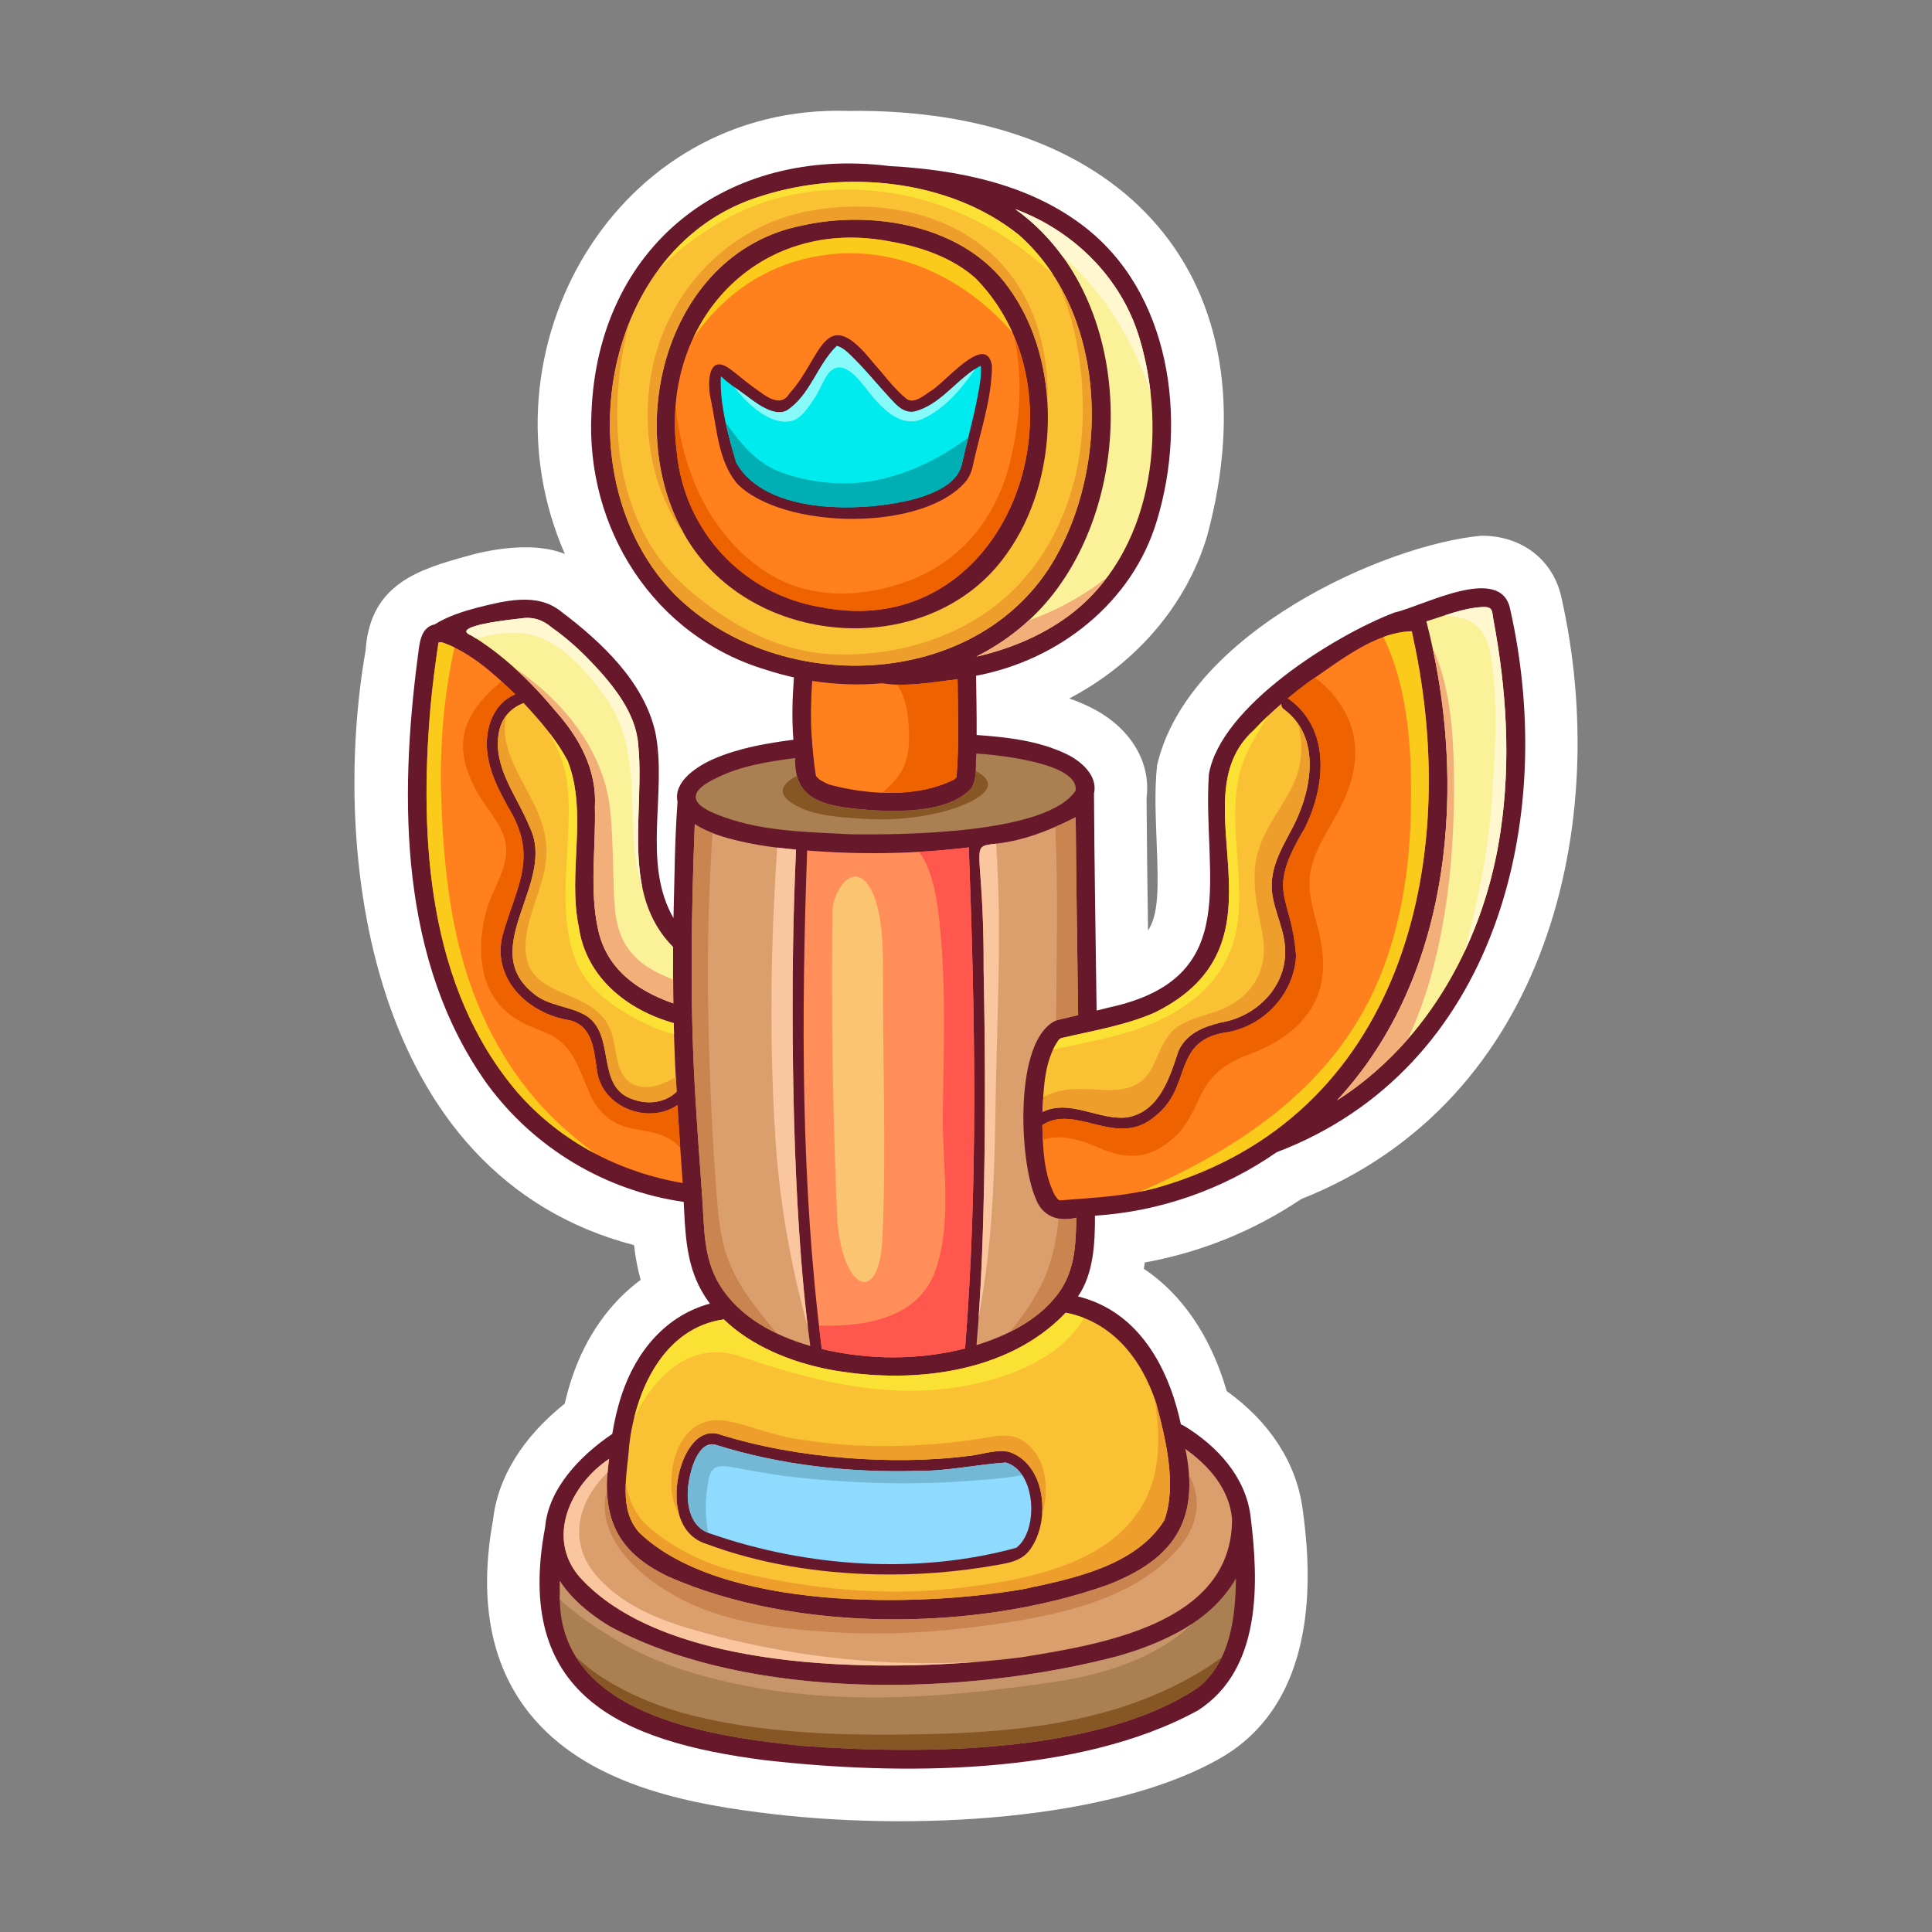 <svg id="Trophy" height="512" viewBox="0 0 1200 1200" width="512" xmlns="http://www.w3.org/2000/svg"><rect x="0" y="0" width="1200" height="1200" fill="#808080" stroke="none"/><g><path d="m920.204 332.745c-59.801 5.368-182.439 60.215-201.504 142.522-1.795 16.503-.768 32.986-.281 48.248 1.127 28.081 1.317 44.233-5.35 54.439-.389-27.182-.768-55.036-.927-82.477 2.937-22.752-10.706-44.604-35.839-56.639-3.996-1.914-8.049-3.573-12.139-5.017 41.184-21.545 72.77-57.838 85.613-100.921 42.971-159.333-50.707-266.236-222.84-264.006-144.234-4.666-231.695 148.09-176.088 275.207-17.821-7.409-43.518-3.594-60.164 1.115-30.768 8.471-60.848 17.558-63.585 58.71-21.737 123.598.526 326.16 166.72 369.451.814 7.072 2.064 14.299 4.106 21.569-19.163 14.169-34.028 35.065-42.624 60.709-1.748 5.213-3.262 10.583-4.566 16.209-26.018 20.753-41.627 45.931-44.48 72.09-8.674 47.353-2.161 86.378 19.365 116.011 33.41 45.992 95.116 59.248 145.58 65.71 94.033 12.353 221.156 5.363 288.702-34.782 62.864-37.824 53.442-122.676 49.149-153.793-3.76-28.313-20.4-53.942-47.123-73.081-9.736-33.708-27.566-60.001-51.479-75.967.229-1.302.438-2.61.627-3.919 34.67-6.24 67.777-19.625 97.183-39.401 154.802-61.371 192.481-235.66 161.731-372.845-4.847-23.799-24.322-39.142-49.787-39.142z" fill="#fff"/><g><path d="m866.161 380.438c-37.402 14.283-107.971 58.254-115.305 100.425-4.205 63.514 22.287 126.645-62.062 144.913-2.548.666-5.111 1.275-7.671 1.911-.575-44.937-1.394-89.865-1.632-134.807 2.519-10.983-7.697-20.016-17.281-24.605-17.161-8.217-36.712-10.425-55.599-11.751.077-12.27-.193-24.538-.35-36.802 51.316-9.618 97.126-45.445 112.3-96.338 19.093-62.616 8.768-142.185-46.339-183.547-33.965-25.756-77.781-34.394-119.484-36.671-101.443-12.688-181.328 49.405-185.373 153.141-3.816 72.011 38.859 139.196 109.047 159.907 5.478 1.823 11.074 3.27 16.712 4.535-.967 12.887-1.372 25.826-.326 38.727-16.729 2.182-33.724 5.093-49.247 11.79-10.143 4.376-25.482 13.952-22.715 26.683-1.785 23.975-1.855 48.211-2.527 72.274-19.809-34.447-3.766-77.86-11.243-115.305-7.11-31.533-33.636-56.246-58.487-75.036-14.992-12.158-34.961-6.667-51.971-2.517-9.061 2.425-18.59 5.411-26.605 10.447-9.1 1.93-9.448 12.325-10.541 20.344-11.637 89.07-11.188 189.124 43.078 265.093 29.122 39.799 73.291 66.305 122.136 73.279.821 17.687 1.45 35.855 9.315 51.841 1.986 4.039 4.338 7.799 6.958 11.329-27.321 7.452-45.675 29.403-54.703 56.336-2.681 7.994-4.583 16.244-5.95 24.594-20.303 13.714-39.639 34.175-41.701 57.937-19.59 103.63 46.102 133.13 136.318 144.69 82.971 9.493 194.795 9.957 269.277-30.96 39.533-25.549 37.742-79.404 32.512-120.895-3.248-24.45-20.846-43.422-41.559-55.963-.564-.347-1.117-.546-1.664-.686-6.248-29.617-20.934-60.42-49.297-74.235-4.695-2.287-9.579-4.029-14.605-5.303 9.688-14.117 10.596-33.063 10.524-50.136 40.339-2.577 79.628-16.299 112.841-39.403 135.949-51.69 174.621-206.057 145.121-337.021-5.562-28.98-54.329-2.041-71.902 1.785z" fill="#68182b"/><path d="m632.785 145.846c-43.13-34.589-107.979-40.584-159.399-24.225-100.994 30.152-124.494 176.153-54.113 247.805 65.623 65.085 192.713 59.416 238.117-26.399 32.203-60.051 29.041-149.764-24.605-197.181zm-7.78 198.511c-45.212 63.95-149.9 59.381-194.125-3.249-47.492-67.334-19.748-183.873 67.224-201.021 43.976-9.912 100.853-.219 128.403 38.688 33.678 46.071 31.738 119.858-1.502 165.582z" fill="#fac135"/><path d="m718.086 871.487c-8.86-27.274-27.116-50.519-56.129-56.151-36.579 38.49-97.538 44.636-147.485 35.198-23.104-4.588-47.596-14.281-64.893-31.045-37.557 5.349-54.932 44.406-58.757 78.244-1.228 18.007-6.953 39.956 6.472 54.444 50.738 48.198 172.283 46.282 238.034 34.899 30.993-6.563 69.853-14.268 87.815-42.735 7.985-21.796.852-50.754-5.057-72.854zm-79.284 92.244c-5.156 5.811-11.924 6.969-19.257 8.279-24.823 4.437-50.104 6.404-75.317 5.86-35.861-.83-71.932-6.377-105.621-18.97-20.283-6.328-21.196-32.678-15.179-49.605 3.306-9.62 11.032-21.999 23.024-18.529 25.41 7.992 51.852 12.57 78.375 14.716 26.066 2.109 52.486 2.001 78.444-1.381 7.612-.992 16.149-4.097 23.813-2.213 23.245 8.173 25.806 44.515 11.718 61.843z" fill="#fac135"/><path d="m631.22 961.375c-61.028 16.703-129.723 12.093-189.504-8.657-13.818-3.895-15.898-19.89-13.932-32.156 1.088-7.263 5.939-26.284 16.83-23.134 40.207 12.642 83.345 17.404 125.391 16.154 18.369.193 36.57-3.938 54.622-5.172 18.821 5.077 20.845 42.109 6.593 52.965z" fill="#8edbff"/><path d="m418.462 635.463c.332 14.202.861 28.414 1.811 42.597-6.971 6.766-17.246 8.102-26.273 5.057-24.713-7.221-10.939-39.488-29.576-52.038-10.391-6.44-23.855-5.973-33.359-14.248-34.964-28.437 15.018-68.912-2.149-103.271-7.587-18.997-23.038-36.903-19.058-58.618 1.674-9.128 7.281-15.22 15.365-18.313 10.33 11.102 20.359 22.619 27.42 36.104 12.613 32.493-.197 69.36 6.867 103.169 4.524 31.088 29.927 51.452 58.952 59.561z" fill="#fac135"/><path d="m323.478 384.132c7.24-1.212 13.64.782 19.291 5.693 8.956 6.261 17.139 13.658 24.668 21.565 13.028 13.685 27.477 31.227 28.938 50.855 4.328 41.841-11.385 92.676 21.709 125.914-.088 11.688-.076 23.377.102 35.065-22.252-7.837-41.108-21.003-46.636-45.567-5.563-24.713-1.38-51.186-2.044-76.274 1.355-22.99-9.529-43.013-24.434-59.706-14.745-17.783-32.359-34.889-52.217-46.903-14.587-5.881 25.201-10.062 30.623-10.642z" fill="#fbf199"/><path d="m321.705 678.866c-55.81-65.097-61.401-157.235-54.372-239.082 1.174-13.506 2.965-26.953 4.96-40.351.021-.184.042-.301.065-.418 1.479-.024 1.221-.382 3.297.311 17.164 6.351 31.227 19.184 44.395 31.951-15.461 6.425-19.986 25.165-16.662 40.401 1.868 10.556 6.99 19.847 11.947 29.227 19.522 31.404 5.435 49.221-3.203 80.106-6.759 27.166 16.123 48.641 41.35 52.63 15.336 3.508 15.452 19.918 17.508 32.533 3.797 21.922 31.841 32.448 49.781 20.216.996 16.147 2.102 32.284 3.251 48.418-39.536-6.835-75.609-25.536-102.317-55.942z" fill="#ff801d"/><path d="m717.396 628.86c88.352-43.896 12.862-131.673 61.275-175.265 5.406-5.82 11.201-11.293 17.229-16.501-.104 1.162.254 2.384 1.42 3.245 23.699 17.434 17.452 50.657 5.824 73.133-5.764 11.145-12.764 22.341-13.254 35.248-.525 13.881 7.524 26.111 8.27 39.763 1.576 23.701-17.324 42.985-39.948 46.61-11.024 2.764-21.345 6.838-26.327 17.846-5.422 16.667-12.01 37.809-32.03 41.114-17.389 1.889-35.376-11.704-52.329-3.391.615-14.567 1.197-31.771 9.652-44.178 1.259-1.502 1.369-1.493 2.498-1.797 19.122-4.498 39.656-7.866 57.72-15.827z" fill="#fac135"/><path d="m656.615 633.587c-27.258 10.88-23.609 87.921-13.328 110.758 3.92 11.111 14.113 14.835 25.26 12.006-.392 16.815-.725 32.552-11.094 46.867-12.262 16.613-31.606 26.237-50.936 32.238 2.878-32.561 4.009-65.287 4.664-97.956.9-44.903.689-89.827-.23-134.729.511-117.69-22.293-54.755 57.182-95.159.326 40.967 1.006 81.928 1.52 122.892-4.345 1.035-8.692 2.06-13.038 3.083z" fill="#db9f6e"/><path d="m707.594 209.539c17.917 59.1 8.274 134.623-44.231 173.241-17.092 12.505-36.584 20.382-56.957 25.077 18.41-9.308 34.943-22.374 48.098-39.356 52.155-67.462 48.708-186.67-23.931-238.621 36.196 13.433 65.706 42.426 77.021 79.659z" fill="#fbf199"/><path d="m507.308 482.637c-1.086-1.471-.383-.351-.65-1.526-1.275-7.889-1.927-15.919-2.533-23.895-.721-11.439-.441-22.876.359-34.295 14.409 2.258 29.07 2.786 43.527 1.451 14.986 2.554 31.459-.747 46.768-2.479.139 10.043.351 20.085.371 30.132.009 10.128-.189 20.278-1.001 30.378-.276.656-.872 1.153-1.425 1.68-22.697 11.457-52.523 9.797-76.669 3.503-2.329-.504-5.999-2.734-7.265-3.525-.412-.34-2.168-2.351-1.482-1.424z" fill="#ff801d"/><path d="m445.454 482.996c14.691-7.33 32.092-10.071 48.404-12.149-.461 21.844 11.82 27.825 31.359 30.76 21.705 2.741 62.561 5.678 78.078-12.122 3.879-6.344 2.404-14.338 3.126-21.462 12.721.814 63.989 5.819 61.655 23.056-17.646 27.018-108.659 27.544-140.08 27.09-28.158-1.498-57.77-1.754-84.102-12.903-17.869-7.345-13.742-15.238 1.56-22.27z" fill="#aa8053"/><path d="m599.435 837.563c-29.277 7.457-60.063 7.15-88.994.314-13.1-102.529-12.766-206.472-9.109-309.622 33.374 2.685 67.145 2.174 100.404-1.914 3.843 103.626 5.914 207.762-2.301 311.222z" fill="#ff8e5b"/><path d="m436.126 743.124c-1.609-22.705-3.313-45.405-4.585-68.132-3.036-54.361-2.12-108.721-.014-163.087 8.1 5.458 18.918 8.39 27.135 10.364 11.671 2.802 23.741 4.362 35.78 5.438-1.853 39.574-2.367 79.223-2.064 118.837.34 44.722 1.691 89.488 5.107 134.09 1.416 18.505 3.249 36.988 5.783 55.376-22.469-6.451-44.159-18.082-56.383-38.088-10.159-16.622-9.423-35.977-10.759-54.798z" fill="#db9f6e"/><path d="m744.519 1047.935c-61.688 41.854-173.959 41.922-246.813 36.397-58.057-5.981-152.981-19.514-149.938-95.508-.042-2.275-.047-4.561-.049-6.843 7.666 11.669 19.028 20.913 30.832 28.053 87.385 47.071 222.453 43.383 316.672 18.366 28.148-8.196 57.287-21.625 72.468-48.073-.36 24.251-3.325 51.249-23.172 67.608z" fill="#aa8053"/><path d="m736.253 899.959c14.654 10.45 27.35 24.916 28.99 43.472.213 65.067-80.842 77.862-131.152 86.007-76.943 9.622-219.143 11.495-274.27-50.147-20.802-24.481-5.311-57.211 18.527-73.196-5.136 35.271 3.873 57.645 36.977 73.253 79.219 34.883 191.182 33.923 272.293 5.194 41.239-15.808 57.922-40.01 48.635-84.583z" fill="#db9f6e"/><path d="m719.269 737.512c-19.484 5.595-40.654 6.427-60.762 8.053-1.438-.084-1.936-1.478-3.242-3.041-6.941-13.258-7.47-28.924-7.886-43.673 20.646-13.789 46.509 14.984 70.1-5.553 23.64-18.27 9.807-47.766 45.642-52.299 22.576-4.417 40.518-23.915 41.896-47.078-2.813-39.374-19.453-38 5.428-79.594 12.744-25.797 16.332-60.847-9.637-79.953-.365-.266-.72-.39-1.072-.49 4.096-3.407 8.256-6.735 12.514-9.905 19.148-12.802 41.195-31.257 64.523-31.906.242-.189.813 3.746 1.105 4.773 30.051 138.797-7.346 297.194-158.609 340.666z" fill="#ff801d"/><path d="m932.019 516.274c-9.678 66.592-44.084 130.445-101.635 167.222 72.576-78.063 81.137-198.811 55.553-297.586 11.521-3.515 23.115-8.357 35.256-8.897 6.398-.104 5.4 2.653 6.521 8.605 8.043 42.923 10.776 87.329 4.305 130.656z" fill="#fbf199"/><path d="m606.105 172.991c-14.342-12.916-33.871-19.619-52.59-22.885-82.287-16.424-143.557 49.444-133.199 130.288 4.473 49.151 40.975 88.7 89.717 96.742 115.415 22.851 169.882-128.738 96.072-204.145zm-2.115 117.452c-.66 2.786-1.863 5.46-3.495 7.813-25.992 32.407-114.657 31.04-142.887 1.899-11.601-14.263-12.372-34.161-15.997-51.57-1.911-7.264-3.037-28.315 10.109-20.563 5.56 3.731 10.533 8.417 16.004 12.303 6.502 4.36 16.582 14.142 22.71 3.967 20.13-22.037 21.337-57.308 51.751-19.206 6.746 7.416 12.922 16.204 20.744 22.543 4.295 3.481 10.683-1.599 14.639-4.452 8.389-4.088 34.938-37.719 38.566-16.024-.133 21.571-7.749 42.344-12.144 63.29z" fill="#ff801d"/><path d="m606.899 247.858c-2.655 13.705-6.503 27.137-9.57 40.748-2.883 12.188-17.763 17.92-28.425 21.067-31.898 8.642-93.369 10.673-111.629-22.426-4.938-16.685-10.047-34.863-9.604-52.387.04-.297.123-.72.209-1.113 4.104 4.112 9.568 7.582 14.248 11.017 6.229 4.568 18.086 14.492 26.509 10.225 14.53-9.256 18.995-28.554 31.171-40.132 4.183 1.081 7.889 5.201 10.974 8.231 7.437 7.417 14.045 15.604 21.162 23.316 4.302 4.66 8.851 10.373 15.855 9.265 16.689-4.057 26.681-20.779 41.359-28.533.632 6.855-1.002 14.033-2.259 20.722z" fill="#00ebed"/><path d="m903.011 477.779c-.453-24.606-2.623-52.371-13.224-75.546 20.591 95.48 9.224 207.45-59.403 281.263 16.611-10.615 31.23-23.541 43.945-38.083 10.805-22.716 17.583-47.643 21.887-71.782 5.595-31.368 7.383-64.051 6.795-95.852z" fill="#f3af79"/><path d="m387.757 585.367c-6.783-12.233-6.282-27.934-6.76-41.492-.484-13.812-.546-27.603-2.074-41.354-4.094-36.786-29.294-67.462-60.094-88.26 9.505 8.493 18.302 17.841 26.242 27.416 14.904 16.693 25.789 36.716 24.434 59.706.664 25.089-3.52 51.562 2.044 76.274 5.527 24.564 24.384 37.73 46.636 45.567-.074-4.916-.023-9.831-.043-14.749-12.02-4.87-23.401-10.52-30.385-23.108z" fill="#f3af79"/><path d="m687.499 358.727c-14.773 11.452-31.18 20.586-48.451 26.572-9.854 9.08-20.857 16.6-32.643 22.559 20.373-4.695 39.865-12.572 56.957-25.077 9.411-6.922 17.391-15.069 24.137-24.054z" fill="#f3af79"/><path d="m909.544 591.285c11.156-23.643 18.711-49.106 22.475-75.011 6.471-43.327 3.738-87.733-4.306-130.656-1.12-5.952-.122-8.709-6.521-8.605-8.068.357-15.893 2.624-23.615 5.129 2.999.437 5.998.877 8.98 1.466 15.322 3.016 18.631 16.146 20.391 29.802 3.521 27.276 1.564 56.217-.299 83.574-2.197 32.218-8.974 63.398-17.105 94.301z" fill="#fff7cf"/><path d="m394.368 529.784c.762 7.079 2.19 14.585 4.637 21.64-5.952-28.341.304-60.822-2.631-89.178-1.461-19.629-15.909-37.171-28.938-50.855-7.529-7.907-15.712-15.305-24.668-21.565-5.651-4.911-12.051-6.905-19.291-5.693-5.422.58-45.21 4.761-30.623 10.643.977.592 1.923 1.248 2.887 1.862 15.35-3.936 30.465-6.454 45.51 2.01 14.051 7.907 25.564 21.398 34.755 34.36 20.946 29.544 14.71 62.926 18.362 96.776z" fill="#fff7cf"/><path d="m707.594 209.539c-11.315-37.233-40.825-66.226-77.021-79.659 11.563 8.271 21.358 18.257 29.469 29.455 25.685 21.569 44.228 53.104 54.553 84.323-1.334-11.709-3.689-23.195-7.001-34.119z" fill="#fff7cf"/><g fill="#ee9e2b"><path d="m657.39 343.026c26.41-49.25 29.01-118.439-.496-167.896 11.281 24.546 15.598 53.055 15.686 78.881.178 53.565-22.421 105.802-70.262 132.795-26.39 14.891-57.74 21.245-87.839 19.363-33.971-2.125-64.91-20.452-89.79-42.671-43.09-38.485-48.779-106.594-33.877-163.042-22.229 55.567-13.975 125.771 28.461 168.97 65.623 65.085 192.713 59.416 238.117-26.4z"/><path d="m502.718 131.031c-49.633 9.13-87.473 48.758-97.529 97.662-7.261 35.314-1.246 74.45 19.838 103.097-38.992-68.243-10.016-175.319 73.077-191.703 43.976-9.912 100.853-.219 128.403 38.688 14.732 20.154 22.648 45.611 24.109 71.703.904-27.407-5.164-54.609-20.613-76.669-28.504-40.706-80.984-51.293-127.285-42.778z"/><path d="m717.073 868.593c4.959 30.049 3.678 60.141-20.924 83.043-25.902 24.112-69.758 31.317-103.564 34.998-44.568 4.853-90.488.238-133.932-10.22-20.422-4.916-40.076-14.288-55.938-28.185-7.988-6.996-12.143-16.636-14.037-26.948-.53 11.333.74 22.399 8.615 30.896 50.738 48.198 172.283 46.282 238.034 34.899 30.993-6.563 69.853-14.268 87.815-42.735 7.984-21.797.852-50.755-5.058-72.854-.315-.973-.671-1.929-1.011-2.894z"/><path d="m633.898 894.027c-6.381-3.577-13.729-2.352-20.539-1.185-20.303 3.482-40.878 5.117-61.463 5.352-19.199.218-38.391-1.46-57.342-4.443-14.438-2.273-27.74-8.025-41.988-10.984-20.619-4.286-32.398 11.221-35.038 30.053-1.484 10.578-.231 19.926 4.216 27.508-2.759-10.004-1.566-21.884 1.685-31.031 3.306-9.62 11.032-21.999 23.024-18.529 25.41 7.992 51.852 12.57 78.375 14.716 26.066 2.109 52.486 2.001 78.444-1.381 7.612-.992 16.149-4.097 23.813-2.213 15.145 5.325 21.459 22.6 20.156 38.792 5.227-17.442 2.077-38.006-13.343-46.655z"/><path d="m806.253 449.604c3.662 13.825 2.623 27.521-4.843 41.412-7.511 13.976-17.317 25.443-20.884 41.265-3.469 15.395.574 31.92 3.49 47.049 3.82 19.822-3.178 36.098-21.105 45.697-11.369 6.085-29.477 7.112-37.438 18.538-4.288 6.154-6.665 13.187-10.036 19.84-5.846 11.543-16.529 14.005-28.355 13.643-12.652-.387-24.24-2.363-36.156 3.002-1.014.457-1.996.97-2.95 1.525-.187 3.092-.325 6.152-.45 9.089 16.953-8.313 34.94 5.279 52.329 3.391 20.021-3.306 26.608-24.447 32.03-41.114 4.982-11.008 15.303-15.082 26.327-17.846 22.624-3.625 41.524-22.909 39.948-46.61-.745-13.651-8.795-25.882-8.27-39.763.49-12.907 7.49-24.104 13.254-35.248 9.81-18.964 15.714-45.543 3.109-63.87z"/><path d="m331.064 616.83c9.504 8.275 22.969 7.808 33.359 14.248 18.637 12.55 4.863 44.817 29.576 52.038 9.027 3.045 19.303 1.709 26.273-5.057-.202-3.012-.316-6.024-.482-9.038-2.596 1.431-5.238 2.782-8.002 3.917-6.113 2.51-12.763 3.324-18.854.385-9.073-4.378-10.076-18.196-11.745-26.788-2.213-11.376-8.466-18.385-18.441-23.724-15.369-8.226-35.242-11.108-36.293-32.43-.803-16.263 8.136-33.276 11.554-48.951 2.728-12.514 1.401-24.1-3.481-35.783-8.333-19.941-25.129-40.092-20.111-61.159-2.217 2.881-3.805 6.341-4.559 10.452-3.98 21.715 11.471 39.621 19.058 58.618 17.165 34.36-32.816 74.836 2.148 103.272z"/></g><path d="m459.816 842.428c32.17 11.009 64.018 19.889 98.215 21.314 37.24 1.557 94.104-9.113 115.27-45.09-3.588-1.405-7.354-2.541-11.343-3.316-36.579 38.49-97.538 44.636-147.485 35.198-23.104-4.588-47.596-14.281-64.893-31.045-31.305 4.459-48.551 32.34-55.652 61.096 12.743-26.401 35.925-48.411 65.888-38.157z" fill="#fbe134"/><path d="m787.581 444.637c-3.059 2.9-6.045 5.873-8.91 8.959-48.413 43.592 27.076 131.369-61.275 175.265-18.063 7.961-38.598 11.329-57.721 15.828-1.129.304-1.239.295-2.498 1.797-1.158 1.698-2.141 3.501-3.025 5.361 3.119-.609 6.227-1.239 9.301-1.898 23.114-4.946 44.727-8.902 65.438-20.8 22.903-13.159 37.256-32.138 40.159-58.558 3.688-33.584-9.479-71.858 5.645-103.404 3.732-7.791 8.357-15.146 12.886-22.55z" fill="#fbe134"/><path d="m403.302 636.956c5.042 2.396 10.232 4.281 15.377 5.32-.065-2.271-.162-4.543-.217-6.813-29.025-8.109-54.428-28.473-58.953-59.563-7.064-33.809 5.746-70.676-6.867-103.169-3.316-6.335-7.303-12.224-11.654-17.85 2.523 4.637 4.904 9.354 6.883 14.306 6.088 15.234 5.656 32.547 5.02 48.644-1.025 25.967-5.201 55.555 5.289 80.16 8.085 18.958 27.36 30.517 45.122 38.965z" fill="#fbe134"/><path d="m473.386 121.621c-27.158 8.108-48.658 24.641-64.289 45.807 11.43-11.794 24.695-21.578 38.898-29.821 29.49-17.114 63.148-22.37 96.73-18.878 41.591 4.327 79.186 23.877 109.352 51.856-5.932-9.077-13.006-17.416-21.292-24.739-43.129-34.589-107.978-40.584-159.399-24.225z" fill="#fbe134"/><path d="m436.126 743.124c1.336 18.821.6 38.176 10.76 54.798 8.39 13.73 21.279 23.442 35.779 30.318-1.922-2.28-3.837-4.585-5.773-6.941-10.197-12.412-19.578-24.931-25.053-40.175-5.652-15.74-6.205-33.379-7.508-49.918-1.371-17.423-2.194-34.888-2.941-52.347-2.293-53.83-2.642-107.722 1.25-161.442-3.91-1.505-7.758-3.252-11.112-5.512-2.106 54.366-3.022 108.726.014 163.087 1.272 22.727 2.975 45.427 4.584 68.132z" fill="#c98450"/><path d="m687.618 984.541c-81.111 28.729-193.074 29.688-272.293-5.194-26.896-12.683-37.887-29.831-38.308-54.732-9.44 35.176 30.069 63.844 61.765 75.568 26.547 9.822 56.695 12.557 84.768 13.928 29.055 1.417 58.254-.342 87.059-4.218 42.543-5.726 95.33-15.06 123.553-50.922 10.553-13.408 11.926-29.307 4.371-42.863 2.314 34.48-14.96 54.653-50.915 68.433z" fill="#c98450"/><path d="m657.452 803.218c10.369-14.315 10.702-30.052 11.094-46.867-3.895.989-7.65 1.125-11.086.477-1.015 11.151-3.105 22.146-7.088 32.804-5.301 14.185-13.803 26.149-23.051 37.634 11.686-5.778 22.342-13.495 30.131-24.048z" fill="#c98450"/><path d="m668.132 507.612c-4.551 2.314-8.75 4.272-12.653 5.964 1.825 40.078.753 80.21.461 120.342.229-.102.44-.236.675-.331 4.347-1.022 8.693-2.048 13.037-3.083-.514-40.964-1.194-81.925-1.52-122.892z" fill="#c98450"/><path d="m492.378 646.544c-.303-39.614.212-79.263 2.064-118.837-3.903-.349-7.805-.778-11.699-1.255-4.135 60.628-4.999 121.94-.996 182.369 2.592 39.14 9.59 77.927 20.053 115.763-1.787-14.611-3.19-29.272-4.314-43.95-3.416-44.602-4.768-89.368-5.108-134.09z" fill="#f9c6a0"/><path d="m607.773 818.846c1.289-7.295 2.518-14.603 3.607-21.938 5.412-36.443 6.418-72.793 6.949-109.541.777-53.985 4.225-109.199.344-163.35-17.621 2.161-7.379-.573-7.723 78.755.92 44.901 1.131 89.825.23 134.729-.544 27.118-1.48 54.273-3.407 81.345z" fill="#f9c6a0"/><path d="m608.54 1032.082c-8.645.468-17.285.81-25.904.913-52.369.625-104.873-6.784-155.077-21.655-21.288-6.307-42.322-15.571-57.13-32.65-18.423-21.254-10.991-46.975 6.982-64.163.225-2.734.516-5.525.938-8.433-23.838 15.985-39.329 48.715-18.527 73.196 49.482 55.331 169.091 59.48 248.718 52.792z" fill="#f9c6a0"/><path d="m570.859 529.074c9.521 12.826 11.766 34.128 13.11 47.973 3.688 37.903 2.146 76.248 1.635 114.257-.421 31.437 6.104 67.532-4.524 97.697-10.521 29.865-43.572 35.188-72.377 34.338.559 4.848 1.119 9.696 1.738 14.539 28.931 6.836 59.717 7.143 88.994-.314 8.215-103.461 6.145-207.597 2.301-311.222-10.252 1.262-20.553 2.138-30.877 2.732z" fill="#ff564d"/><path d="m548.431 601.861c.072-14.255-.502-36.492-7.457-49.372-10.482-19.42-23.745.74-23.92 13.553-.873 62.556.225 125.131 2.776 187.612 1.905 46.555 26.278 60.127 28.286 14.713 2.445-55.314.039-111.126.315-166.506z" fill="#fbc471"/><path d="m819.159 578.725c-3.426-14.11-8.277-26.489-4.361-41.162 3.49-13.076 12.328-25.062 18.283-37.125 8.68-17.592 12.311-36.249 4.088-54.668-4.123-9.232-11.518-18.564-20.511-24.798-1.483 1.025-2.957 2.037-4.409 3.007-4.258 3.17-8.418 6.498-12.514 9.905.353.101.707.225 1.072.49 25.969 19.106 22.381 54.156 9.637 79.953-24.881 41.594-8.24 40.22-5.428 79.594-1.379 23.163-19.32 42.661-41.896 47.078-35.835 4.533-22.002 34.029-45.642 52.299-23.591 20.537-49.454-8.236-70.1 5.553.083 2.973.187 5.988.331 9.008 11.767-3.649 23.75.188 35.074 5.129 18.293 7.979 32.156 6.71 47.023-7.004 7.467-6.886 11.57-16.337 15.854-25.322 6.305-13.231 15.412-20.223 28.861-25.257 16.162-6.054 30.279-13.98 39.777-28.854 9.196-14.396 8.731-31.87 4.861-47.826z" fill="#ef6200"/><path d="m420.771 686.391c-17.94 12.232-45.984 1.706-49.781-20.216-2.056-12.615-2.172-29.025-17.508-32.533-25.227-3.989-48.108-25.464-41.35-52.63 8.638-30.886 22.726-48.702 3.203-80.106-4.957-9.38-10.079-18.671-11.947-29.227-3.324-15.236 1.201-33.977 16.662-40.401-2.807-2.724-5.668-5.435-8.578-8.1-9.175 7.751-17.571 16.188-21.754 27.805-5.959 16.56 1.668 34.137 10.883 47.771 6.295 9.314 14.02 18.062 13.826 29.979-.191 11.668-7.957 23.37-11.496 34.256-4.994 15.354-6.19 36.307.945 51.263 7.018 14.713 18.706 20.953 33.383 26.442 18.26 6.826 21.76 21.632 28.736 37.964 5.32 12.453 14.051 19.858 27.365 22.422 11.748 2.262 21 2.963 29.193 11.877-.601-8.856-1.236-17.707-1.782-26.566z" fill="#ef6200"/><path d="m592.724 484.083c.553-.526 1.148-1.023 1.425-1.68.812-10.1 1.01-20.25 1.001-30.378-.021-10.047-.232-20.089-.371-30.132-12.23 1.383-25.191 3.72-37.557 3.319 3.762 5.75 6.091 12.772 6.878 21.573 1.267 14.14 1.309 27.585-8.729 38.601-2.094 2.298-4.58 4.673-7.254 7.012 15.601.581 31.324-1.61 44.607-8.315z" fill="#ef6200"/><path d="m629.968 209.206c5.286 24.823 3.948 50.793-2.436 77.122-9.002 37.135-32.678 65.174-69.549 76.669-21.473 6.691-44.779 8.148-66.07.354-23.855-8.738-43.428-29.54-55.031-51.598-9.56-18.169-14.999-38.913-17.279-59.428-.705 9.073-.518 18.46.713 28.068 4.473 49.151 40.975 88.7 89.717 96.742 98.955 19.594 153.021-89.017 119.935-167.929z" fill="#ef6200"/><path d="m352.741 702.987c-28.707-24.912-48.868-57.172-61.105-92.986-12.561-36.764-16.395-76.459-17.596-115.077-.971-31.262 1.514-62.358 8.207-92.767-2.148-1.041-4.342-1.999-6.592-2.831-2.076-.692-1.818-.335-3.297-.311-.023.117-.045.234-.065.418-1.995 13.397-3.786 26.845-4.96 40.351-7.029 81.847-1.438 173.985 54.372 239.082 13.714 15.615 29.913 28.12 47.771 37.539-5.714-4.295-11.326-8.724-16.735-13.418z" fill="#facb1a"/><path d="m877.878 396.846c-.293-1.027-.863-4.963-1.105-4.773-5.92.166-11.754 1.483-17.482 3.557 15.893 32.975 17.756 71.939 17.005 108.465-.702 33.916-5.669 67.854-18.027 99.575-26.714 68.563-85.839 108.482-150.168 136.487 3.767-.751 7.503-1.593 11.169-2.645 151.262-43.472 188.659-201.869 158.608-340.666z" fill="#facb1a"/><path d="m606.105 172.991c-14.342-12.916-33.871-19.619-52.59-22.885-56.076-11.193-102.367 15.849-122.904 59.785 18.322-26.329 44.303-45.611 79.278-51.168 46.005-7.311 89.661 13.924 119.004 47.953-5.443-12.178-12.939-23.622-22.788-33.685z" fill="#facb1a"/><path d="m716.224 1053.132c-43.162 18.09-91.281 22.797-137.631 23.907-47.689 1.145-97.852.421-144.414-10.51-21.412-5.026-42.264-13.04-60.757-25.025-5.597-3.627-10.798-7.787-15.659-12.323 25.531 41.003 94.176 50.436 139.943 55.151 72.854 5.524 185.125 5.457 246.813-36.397 6.355-5.239 10.965-11.576 14.326-18.558-13.042 9.807-27.84 17.56-42.621 23.755z" fill="#865725"/><path d="m490.159 497.57c11.893 9.058 29.714 9.822 44.082 10.884 18.327 1.349 36.978-.108 54.652-5.186 10.213-2.935 37.678-13.353 17.668-24.095-.169-.09-.347-.157-.516-.245-.199 3.724-.789 7.349-2.75 10.556-15.518 17.8-56.373 14.863-78.078 12.122-15.756-2.368-26.781-6.728-30.222-19.777-7.691 4.079-12.794 9.684-4.836 15.741z" fill="#865725"/><path d="m656.034 1044.479c29.486-4.373 62.713-14.758 84.162-35.747-13.621 9.018-29.441 15.147-44.973 19.669-94.219 25.017-229.287 28.705-316.672-18.366-11.804-7.14-23.166-16.384-30.832-28.053.002 2.282.007 4.567.049 6.843-.063 1.59-.021 3.114-.002 4.652 10.113 9.512 22.199 17.373 33.363 24.183 27.752 16.928 59.396 25.63 91.186 31.047 60.973 10.393 122.954 4.787 183.719-4.228z" fill="#c6956a"/><path d="m546.997 297.704c-19.748 4.538-41.441 2.76-60.472-3.822-16.69-5.774-26.358-18.236-35.831-31.454 1.815 8.457 4.211 16.813 6.58 24.82 18.26 33.099 79.73 31.067 111.629 22.426 10.662-3.147 25.542-8.88 28.425-21.067 1.271-5.635 2.674-11.239 4.072-16.845-16.102 12.087-34.186 21.297-54.403 25.942z" fill="#00afb3"/><path d="m605.718 229.184c-12.878 8.326-22.57 22.756-37.919 26.486-7.005 1.108-11.554-4.604-15.855-9.265-7.117-7.713-13.726-15.899-21.162-23.316-3.085-3.03-6.791-7.15-10.974-8.231-12.176 11.578-16.641 30.876-31.171 40.132-8.423 4.268-20.28-5.656-26.509-10.225-1.982-1.455-4.102-2.926-6.2-4.438 9.114 11.811 23.38 24.124 35.751 21.146 6.242-1.502 10.765-9.093 14.131-13.966 2.748-3.98 4.504-8.705 6.91-12.9 9.24-16.116 22.047 2.766 26.498 8.364 8.01 10.079 20.142 23.696 34.459 16.926 13.068-6.182 23.037-17.884 31.213-29.482.281-.397.549-.827.828-1.231z" fill="#88f9f9"/><path d="m624.627 908.41c-18.052 1.234-36.253 5.365-54.622 5.172-42.046 1.25-85.184-3.513-125.391-16.154-10.891-3.15-15.742 15.871-16.83 23.134-1.863 11.621-.074 26.57 11.867 31.425-.575-4.382-.991-8.785-1.193-13.19-.311-6.771.494-13.624 1.75-20.265 1.551-8.215 6.768-8.579 13.873-7.34 12.596 2.192 24.92 4.7 37.656 6.128 35.861 4.014 72.376 5.153 108.381 2.626 10.5-.737 22.717-1.564 34.77-3.654-2.555-3.823-5.945-6.717-10.261-7.882z" fill="#73b9d5"/></g></g></svg>